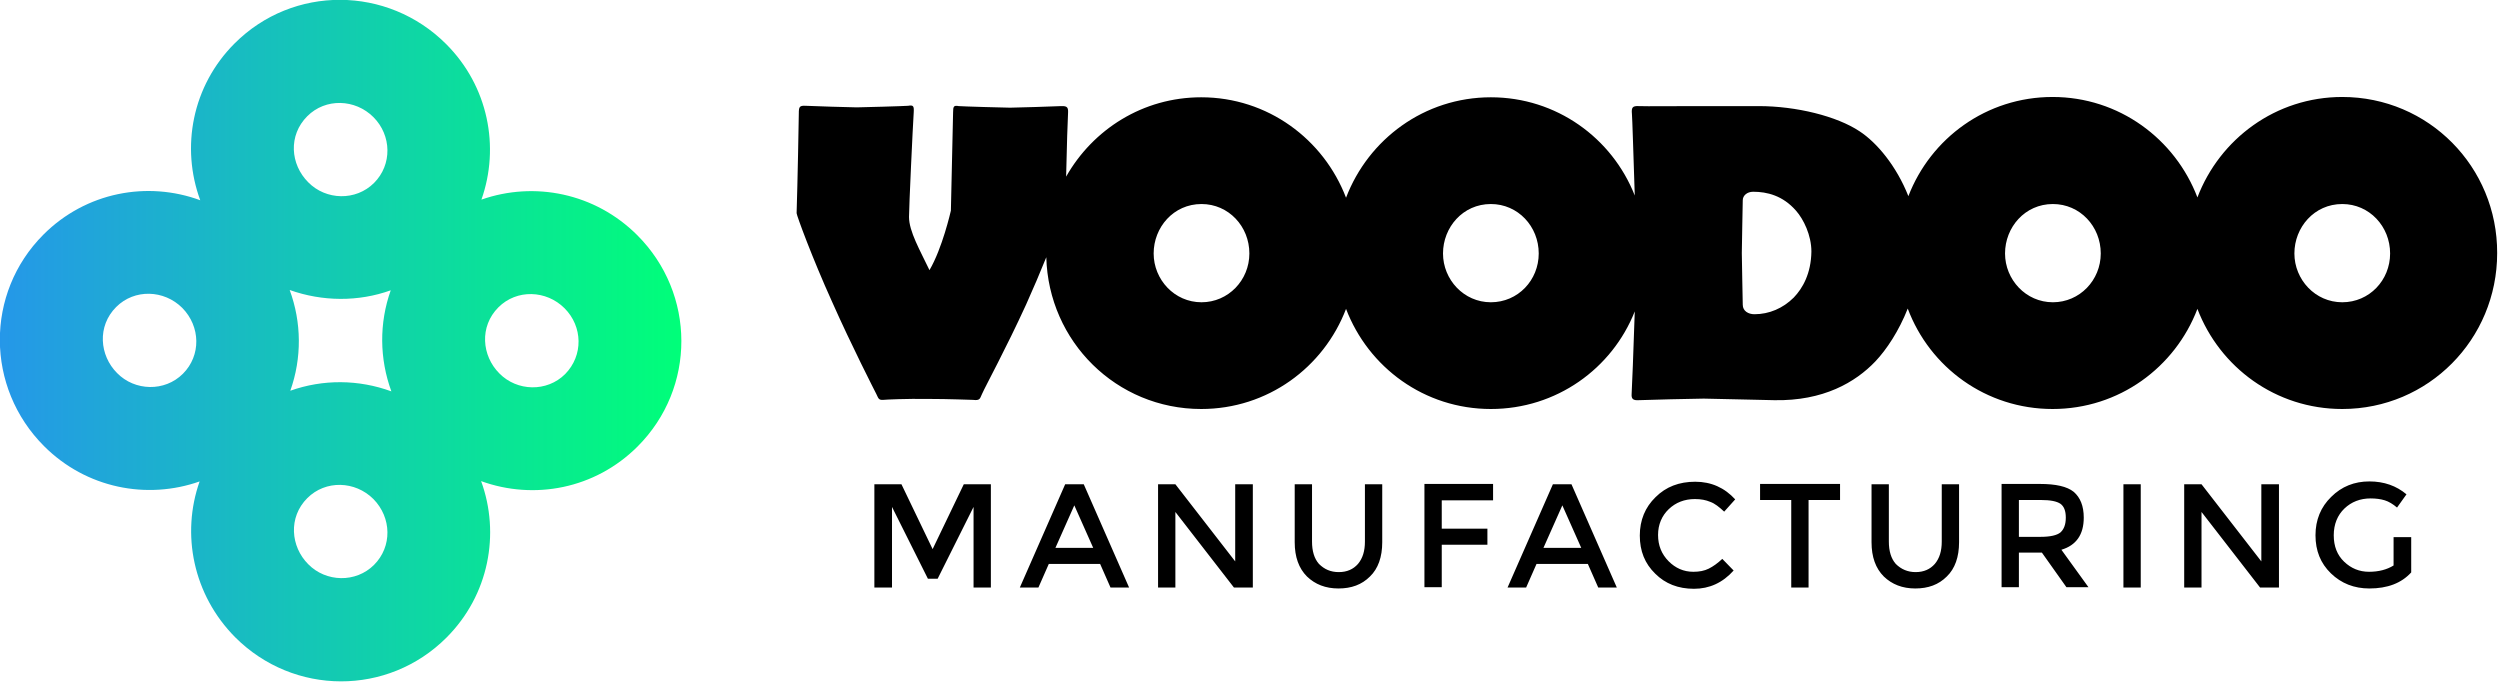 <?xml version="1.0" encoding="utf-8"?>
<!-- Generator: Adobe Illustrator 20.0.0, SVG Export Plug-In . SVG Version: 6.00 Build 0)  -->
<svg version="1.1" id="Layer_1" xmlns:sketch="http://www.bohemiancoding.com/sketch/ns"
	 xmlns="http://www.w3.org/2000/svg" xmlns:xlink="http://www.w3.org/1999/xlink" x="0px" y="0px" viewBox="0 0 794 217"
	 style="enable-background:new 0 0 794 217;" xml:space="preserve">
<style type="text/css">
	.st0{fill:url(#Fill-20_1_);}
</style>
<title>Fill 20 + Fill 19 + MANUFACTURING Copy</title>
<desc>Created with Sketch.</desc>
<g id="Page-1" sketch:type="MSPage">
	
		<g id="Fill-20-_x2B_-Fill-19-_x2B_-MANUFACTURING-Copy" transform="translate(1219, 341)" sketch:type="MSLayerGroup">
		
			<linearGradient id="Fill-20_1_" gradientUnits="userSpaceOnUse" x1="-1538.512" y1="-82.689" x2="-1539.512" y2="-82.689" gradientTransform="matrix(216.412 0 0 -216.36 331950.562 -18123.529)">
			<stop  offset="0" style="stop-color:#00FF79"/>
			<stop  offset="1" style="stop-color:#2597E9"/>
		</linearGradient>
		<path id="Fill-20" sketch:type="MSShapeGroup" class="st0" d="M-1039.5-222.2c-5.8,5.8-15.3,5.5-20.9-0.2
			c-5.6-5.6-6.4-14.9-0.3-21c5.8-5.8,15.2-5.5,21,0.3C-1033.9-237.3-1033.7-228.1-1039.5-222.2L-1039.5-222.2z M-1100.2-161.6
			c-5.8,5.8-15.3,5.5-20.9-0.2c-5.6-5.6-6.4-14.9-0.3-21c5.8-5.8,15.2-5.5,21,0.3C-1094.6-176.6-1094.4-167.4-1100.2-161.6
			L-1100.2-161.6z M-1160.9-222.3c-5.8,5.8-15.3,5.5-20.9-0.2c-5.6-5.6-6.4-14.9-0.3-21c5.8-5.8,15.2-5.5,21,0.3
			C-1155.3-237.3-1155.1-228.1-1160.9-222.3L-1160.9-222.3z M-1094.9-248.8c-3.7,10.4-3.6,21.7,0.2,32.1
			c-10.4-3.8-21.7-3.9-32.1-0.2c3.7-10.4,3.6-21.7-0.2-32C-1116.6-245.2-1105.2-245.1-1094.9-248.8L-1094.9-248.8z M-1121.4-304.1
			c5.8-5.8,15.2-5.5,21,0.3c5.8,5.8,6,15.1,0.2,20.9c-5.8,5.8-15.3,5.5-20.9-0.2C-1126.8-288.8-1127.5-298-1121.4-304.1
			L-1121.4-304.1z M-1016.6-266.3c-13.4-13.4-32.7-17.2-49.5-11.3c5.9-16.7,2.2-36-11.2-49.4c-18.6-18.6-48.6-18.8-67.2-0.2
			c-13.5,13.5-17.1,33-10.9,49.8c-16.8-6.2-36.3-2.6-49.8,10.9c-18.6,18.6-18.4,48.6,0.2,67.2c13.4,13.4,32.7,17.1,49.4,11.2
			c-5.9,16.7-2.1,36,11.3,49.5c18.6,18.6,48.5,18.7,67.1,0.1c13.5-13.5,17.1-33,11-49.7c16.8,6.1,36.2,2.5,49.7-11
			C-997.9-217.8-998-247.7-1016.6-266.3L-1016.6-266.3z"/>
		<g id="Fill-19-_x2B_-MANUFACTURING-Copy" transform="translate(252, 30)" sketch:type="MSShapeGroup">
			<path id="Fill-19" d="M-727.1-275c-8.6,0-15.2-7.2-15.2-15.5s6.3-15.7,15.2-15.7c8.6,0,15.2,7.1,15.2,15.7
				C-711.9-282-718.5-275-727.1-275L-727.1-275z M-819-275c-8.6,0-15.2-7.2-15.2-15.5s6.3-15.7,15.2-15.7c8.6,0,15.2,7.1,15.2,15.7
				C-803.8-282-810.5-275-819-275L-819-275z M-901.3-276.5c-3.4,3.4-7.8,5.3-12.5,5.3c-1.9,0-3.7-1-3.7-3c0-1.6-0.3-13.6-0.3-16.4
				c0-2.6,0.3-15.3,0.3-16.8c0-1.5,1.4-2.7,3.3-2.7c4.4,0,9.4,1.2,13.6,6c2.4,2.7,4.9,7.8,4.9,13
				C-895.8-284.1-898.5-279.4-901.3-276.5L-901.3-276.5z M-997.5-275c-8.6,0-15.2-7.2-15.2-15.5s6.3-15.7,15.2-15.7
				c8.6,0,15.2,7.1,15.2,15.7C-982.3-282-988.9-275-997.5-275L-997.5-275z M-1089.4-275c-8.6,0-15.2-7.2-15.2-15.5
				s6.3-15.7,15.2-15.7c8.6,0,15.2,7.1,15.2,15.7C-1074.2-282-1080.9-275-1089.4-275L-1089.4-275z M-727.1-340.2
				c-21.1,0-38.9,13.3-46,31.9c-7.1-18.6-24.9-31.9-46-31.9c-21,0-38.7,13.1-45.8,31.5c-3.8-9.6-10-17-15.5-20.6
				c-7.2-4.8-20.1-8-32-8h-21.9c-1.4,0-14.6,0.1-16.2,0c-2-0.1-2.4,0.4-2.2,2.5c0.1,0.8,0.5,13.7,0.9,25.9
				c-7.2-18.3-24.9-31.2-45.7-31.2c-21.1,0-38.9,13.3-46,31.9c-7.1-18.6-24.9-31.9-46-31.9c-18.5,0-34.4,10.2-42.9,25.2
				c0.2-9.1,0.5-18.8,0.6-19.9c0.1-1.9,0-2.6-2.2-2.5c-1.6,0.1-14.8,0.5-16.2,0.5c-1.4,0-15.4-0.4-16.3-0.5c-1.6-0.3-1.8,0.1-1.8,2
				c0,1.5-0.7,29.7-0.7,31.2c-0.1,0.4-2.7,11.9-6.8,18.9c-3-6.3-6.5-12.3-6.5-16.9c0-3,1.2-28.8,1.5-33.3c0.1-1.9-0.1-2.3-1.8-2
				c-1,0.1-15,0.5-16.3,0.5c-1.4,0-14.6-0.4-16.2-0.5c-2-0.1-2.2,0.3-2.2,2.5c0,1.4-0.4,22.4-0.7,31.6c0,0.7,5,14.3,11.2,28
				c6.3,14.2,13.6,28.4,14.1,29.4c0.7,1.4,0.7,2,2.2,1.9c0.8-0.1,7.5-0.4,14.2-0.3c6.7,0,13.5,0.3,14.3,0.3c2.4,0.3,2.2-0.5,2.9-1.9
				c1.2-2.7,7.5-14.2,14-28.4c2.3-5.1,4.5-10.3,6.4-15c0.7,26.8,22.3,48.2,49.2,48.2c21.1,0,38.9-13.2,46-31.8
				c7.1,18.6,24.9,31.8,46,31.8c20.8,0,38.5-12.8,45.7-31c-0.4,12-0.9,25.3-1,26.3c-0.1,1.5,0.5,2,2.2,1.9
				c1.6-0.1,18.8-0.5,20.7-0.5c1.9,0,20.8,0.5,22.4,0.5c15.6,0.3,25.8-5.7,32.1-12.3c3.6-3.8,7.5-9.7,10.3-16.8
				c7,18.7,24.9,31.9,46,31.9c21.1,0,38.9-13.2,46-31.8c7.1,18.6,24.9,31.8,46,31.8c27.3,0,49.2-22.1,49.2-49.5
				C-677.8-318-699.7-340.2-727.1-340.2L-727.1-340.2z"/>
			<path id="MANUFACTURING-Copy" d="M-1187.8-184.4h-5.5v-32.8h8.6l9.9,20.6l9.9-20.6h8.6v32.8h-5.5v-25.6l-11.4,22.8h-3.1
				l-11.4-22.8V-184.4z M-1137.9-191.9l-3.3,7.5h-5.9l14.4-32.8h5.9l14.4,32.8h-5.9l-3.3-7.5H-1137.9z M-1123.8-197l-6-13.5l-6,13.5
				H-1123.8z M-1078.6-217.2h5.5v32.8h-6l-18.6-24v24h-5.5v-32.8h5.5l19,24.5V-217.2z M-1045.8-189.3c2.6,0,4.6-0.9,6.1-2.6
				c1.5-1.8,2.2-4.1,2.2-7.1v-18.2h5.5v18.4c0,4.7-1.3,8.4-3.9,10.9c-2.6,2.6-5.9,3.8-10,3.8c-4.1,0-7.4-1.3-10-3.8
				c-2.6-2.6-3.9-6.2-3.9-10.9v-18.4h5.5v18.2c0,3,0.7,5.4,2.2,7.1C-1050.4-190.2-1048.4-189.3-1045.8-189.3L-1045.8-189.3z
				 M-1013.1-212.1v9h14.5v5.1h-14.5v13.5h-5.5v-32.8h21.8l0,5.2H-1013.1z M-983-191.9l-3.3,7.5h-5.9l14.4-32.8h5.9l14.4,32.8h-5.9
				l-3.3-7.5H-983z M-968.8-197l-6-13.5l-6,13.5H-968.8z M-933.2-189.4c1.9,0,3.5-0.3,4.9-1s2.8-1.7,4.3-3.1l3.6,3.7
				c-3.5,3.9-7.7,5.8-12.6,5.8c-5,0-9.1-1.6-12.3-4.8c-3.3-3.2-4.9-7.2-4.9-12.1s1.7-9,5-12.2c3.3-3.3,7.5-4.9,12.6-4.9
				s9.3,1.9,12.7,5.6l-3.5,3.9c-1.6-1.5-3-2.6-4.4-3.1c-1.4-0.6-3-0.9-4.9-0.9c-3.3,0-6.1,1.1-8.3,3.2c-2.2,2.1-3.4,4.9-3.4,8.2
				c0,3.3,1.1,6.1,3.4,8.4C-938.9-190.6-936.3-189.4-933.2-189.4L-933.2-189.4z M-896.6-212.2v27.8h-5.5v-27.8h-9.9v-5.1h25.4v5.1
				H-896.6z M-862.6-189.3c2.6,0,4.6-0.9,6.1-2.6c1.5-1.8,2.2-4.1,2.2-7.1v-18.2h5.5v18.4c0,4.7-1.3,8.4-3.9,10.9
				c-2.6,2.6-5.9,3.8-10,3.8s-7.4-1.3-10-3.8c-2.6-2.6-3.9-6.2-3.9-10.9v-18.4h5.5v18.2c0,3,0.7,5.4,2.2,7.1
				C-867.2-190.2-865.1-189.3-862.6-189.3L-862.6-189.3z M-809.2-206.6c0,5.4-2.4,8.8-7.1,10.2l8.6,11.9h-7l-7.8-11h-7.3v11h-5.5
				v-32.8h12.2c5,0,8.6,0.8,10.7,2.5C-810.3-213-809.2-210.3-809.2-206.6L-809.2-206.6z M-816.6-201.9c1.1-1,1.7-2.5,1.7-4.7
				s-0.6-3.6-1.7-4.4c-1.2-0.8-3.2-1.2-6.2-1.2h-7v11.7h6.9C-819.8-200.5-817.7-201-816.6-201.9L-816.6-201.9z M-796.6-217.2h5.5
				v32.8h-5.5V-217.2z M-752.7-217.2h5.5v32.8h-6l-18.6-24v24h-5.5v-32.8h5.5l19,24.5V-217.2z M-710.7-200.4h5.5v11.2
				c-3.1,3.4-7.5,5.1-13.3,5.1c-4.8,0-8.9-1.6-12.2-4.8c-3.3-3.2-4.9-7.2-4.9-12.1s1.7-9,5-12.2c3.3-3.3,7.4-4.9,12.1-4.9
				s8.6,1.4,11.8,4.1l-3,4.2c-1.3-1.1-2.6-1.9-3.9-2.3c-1.3-0.4-2.8-0.6-4.5-0.6c-3.3,0-6.1,1.1-8.3,3.2c-2.2,2.1-3.4,5-3.4,8.5
				c0,3.5,1.1,6.3,3.3,8.4c2.2,2.1,4.8,3.2,7.9,3.2c3.1,0,5.7-0.7,7.8-2V-200.4z"/>
		</g>
	</g>
</g>
</svg>
